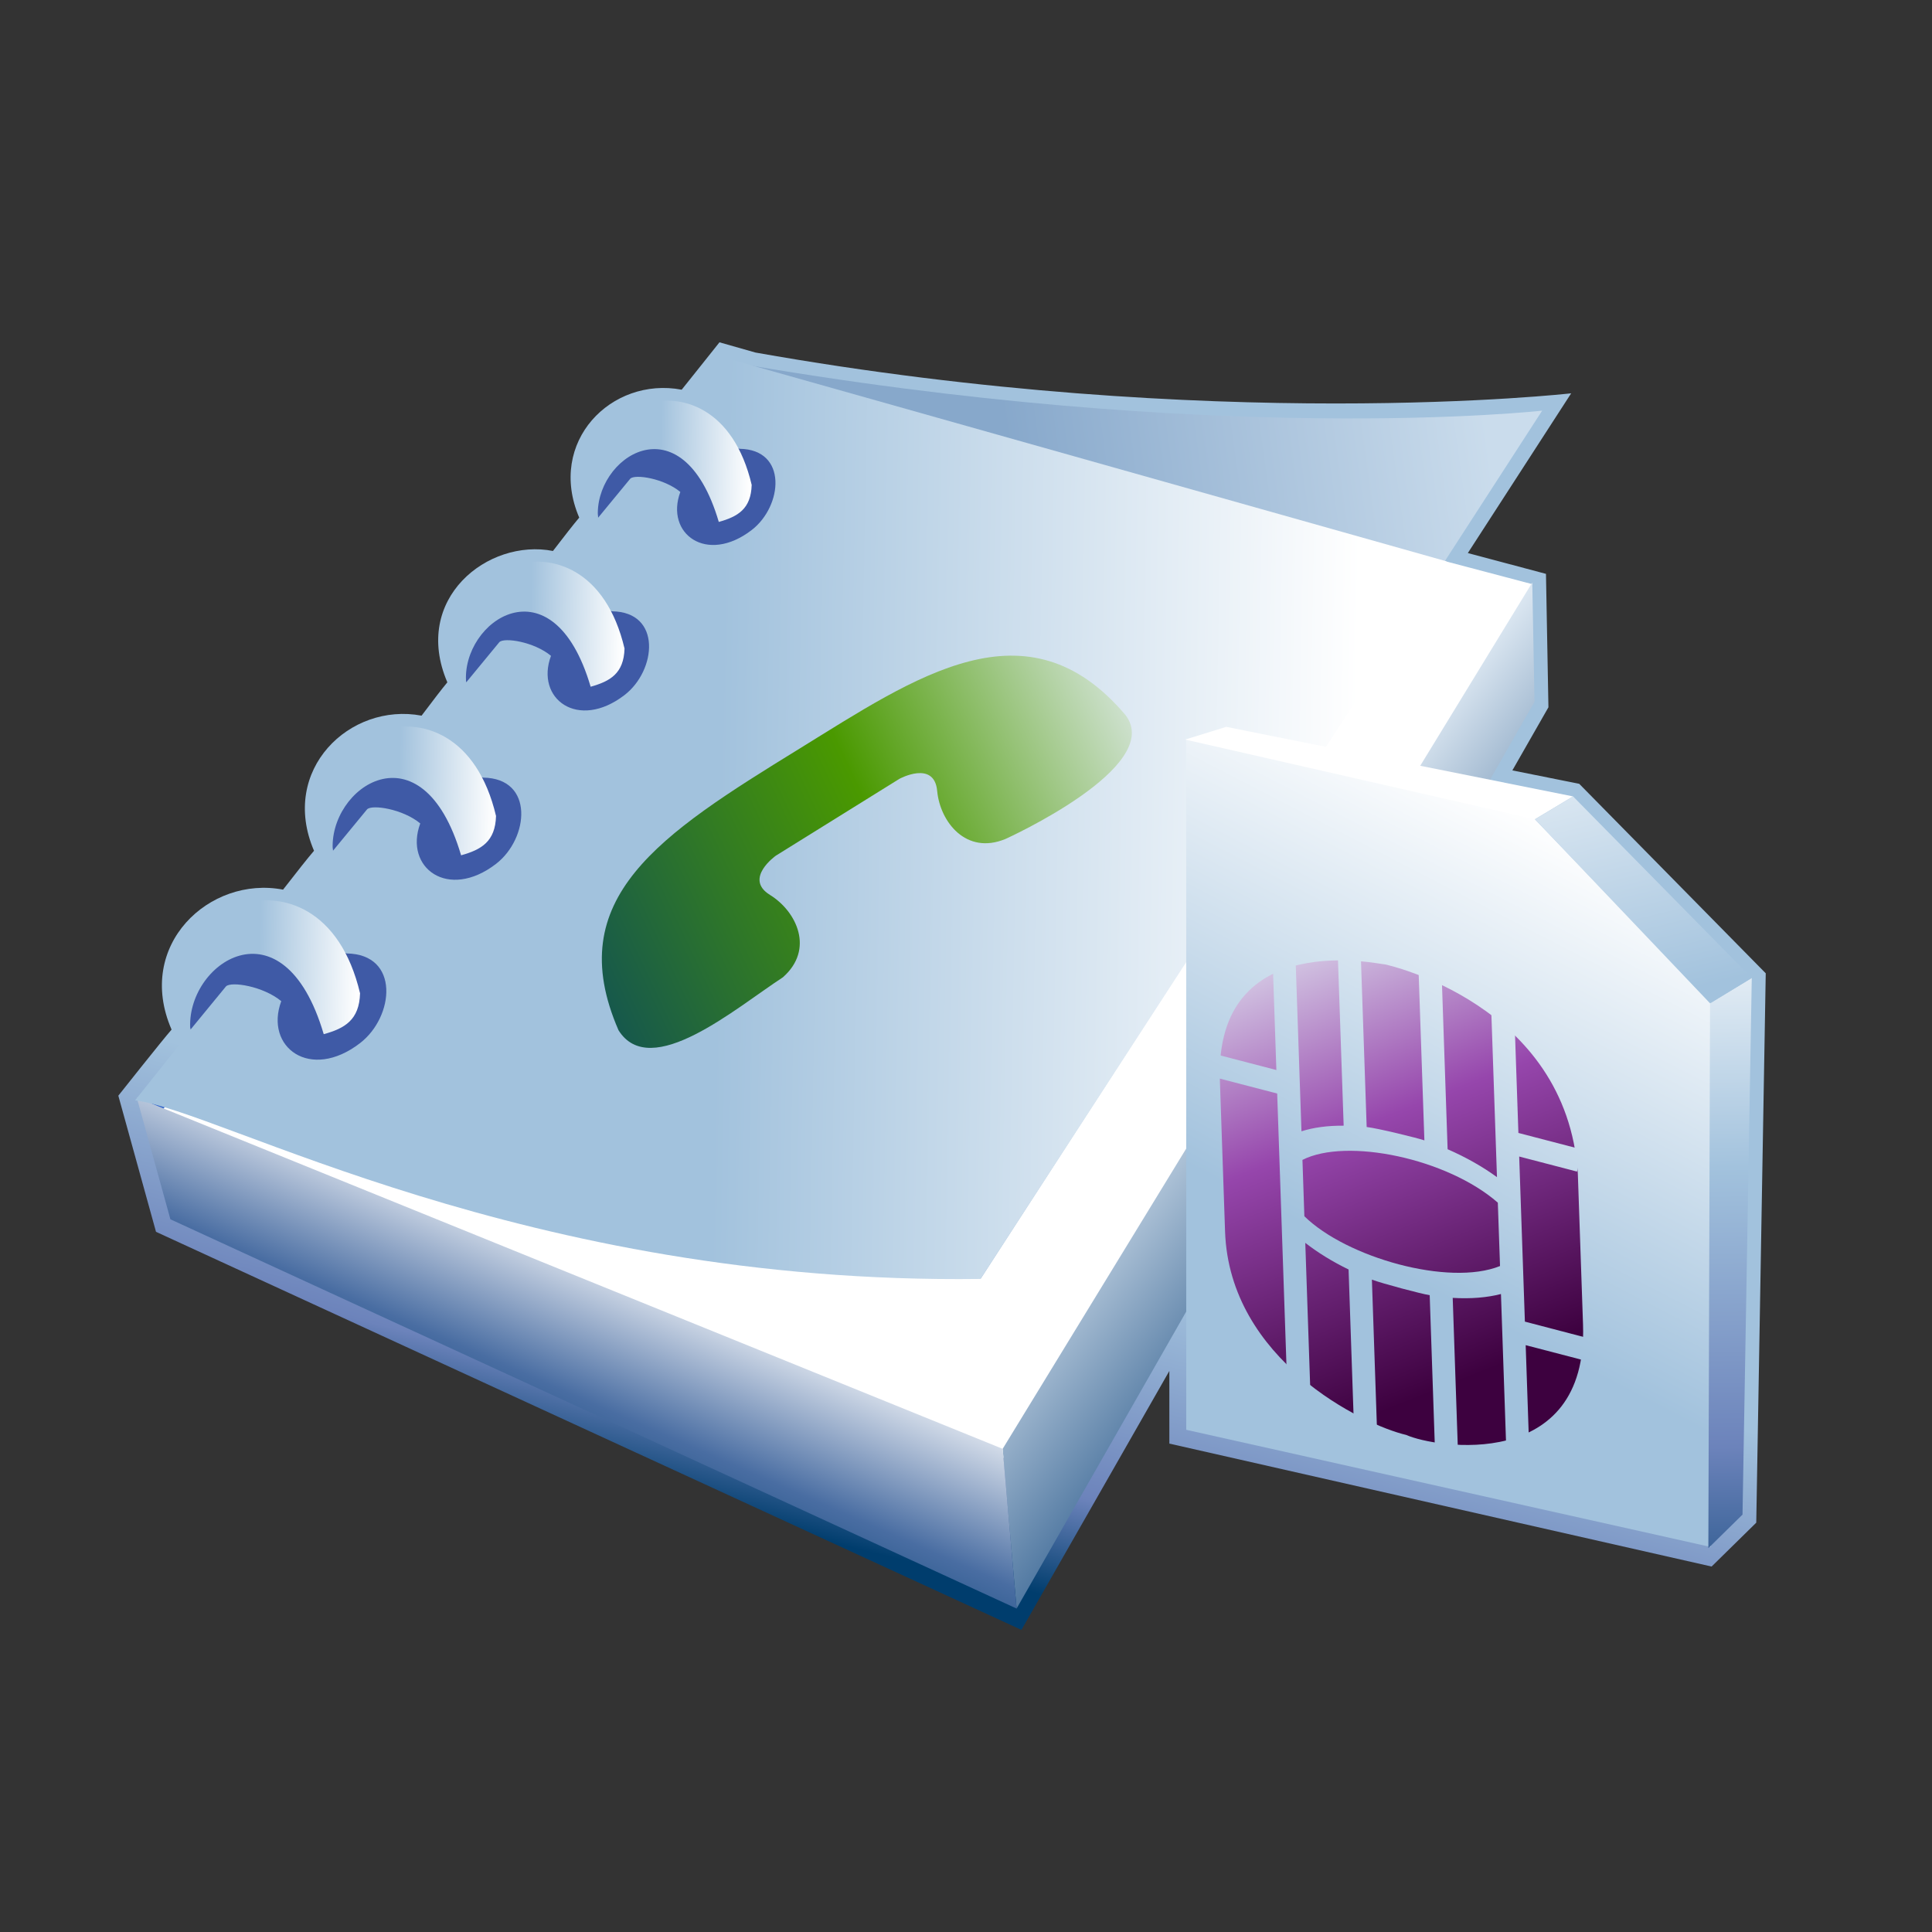 <?xml version="1.0" encoding="UTF-8"?>
<!DOCTYPE svg PUBLIC "-//W3C//DTD SVG 1.1 Tiny//EN" "http://www.w3.org/Graphics/SVG/1.1/DTD/svg11-tiny.dtd">
<svg width="100%" height="100%" viewBox="0 0 88 88">
<rect x="0" y="0" width="88" height="88" fill="#333333" stroke="none"/>
<linearGradient id="_16" gradientUnits="userSpaceOnUse" x1="43.93" y1="54.61" x2="39.9" y2="70.94">
<stop stop-color="#A2C2DD" offset="0.1"/>
<stop stop-color="#6C83BB" offset="0.71"/>
<stop stop-color="#003D6D" offset="0.99"/>
</linearGradient>
<path fill="url(#_16)" d="M31.05,17.75c-3.204-0.604-6.145,2.372-4.667,5.827c-0.268,0.317-0.653,0.812-1.197,1.519 c-2.96-0.581-6.443,2.18-4.81,5.983c-0.262,0.316-0.64,0.81-1.174,1.518c-3.268-0.615-6.483,2.468-4.899,6.154 c-0.301,0.352-0.754,0.928-1.41,1.771c-3.34-0.644-6.754,2.523-5.078,6.375c-0.421,0.479-2.425,3.01-2.425,3.01l1.716,6.201 L46.526,74.24c0,0,4.932-8.635,6.736-11.795c0,1.375,0,3.309,0,3.309l24.699,5.6l2.034-1.998l0.432-25.023l-8.495-8.631 c0,0-1.979-0.396-3.046-0.611c0.561-0.98,1.643-2.875,1.643-2.875l-0.112-6.077c0,0-2.466-0.657-3.559-0.948 c0.814-1.258,4.707-7.276,4.707-7.276s-16.245,1.853-37.154-1.857l-1.64-0.466C32.771,15.59,31.055,17.75,31.05,17.75z"/>
<path fill="none" stroke="#3366CC" stroke-width="0.582" d="M7.493,50.441c-0.188-0.057-0.386-0.117-0.552-0.158l0.515,0.207 L7.493,50.441z"/>
<polygon fill="#FFFFFF" points="33.216,16.955 69.796,26.609 45.67,66.461 7.17,50.861 "/>
<linearGradient id="_17" gradientUnits="userSpaceOnUse" x1="53.91" y1="46.68" x2="64.71" y2="55.08">
<stop stop-color="#DEE9F3" offset="0"/>
<stop stop-color="#235487" offset="1"/>
</linearGradient>
<polygon fill="url(#_17)" points="69.793,26.532 45.67,65.992 46.305,73.268 69.895,31.966 "/>
<linearGradient id="_18" gradientUnits="userSpaceOnUse" x1="28.52" y1="56.48" x2="24.32" y2="66.08">
<stop stop-color="#FFFFFF" offset="0"/>
<stop stop-color="#496DA2" offset="0.71"/>
<stop stop-color="#235487" offset="0.99"/>
</linearGradient>
<polygon fill="url(#_18)" points="45.67,65.992 6.228,49.992 7.762,55.537 46.305,73.268 "/>
<linearGradient id="_19" gradientUnits="userSpaceOnUse" x1="69.64" y1="33.09" x2="48.05" y2="36.09">
<stop stop-color="#CADCEC" offset="0"/>
<stop stop-color="#87A8CB" offset="1"/>
</linearGradient>
<path fill="url(#_19)" d="M33.134,16.469c22.262,3.907,37.11,2.235,37.11,2.235L44.661,58.252L33.134,16.469z"/>
<linearGradient id="_20" gradientUnits="userSpaceOnUse" x1="66.86" y1="37.82" x2="32.74" y2="37.19">
<stop stop-color="#FFFFFF" offset="0.15"/>
<stop stop-color="#A2C2DD" offset="1"/>
</linearGradient>
<path fill="url(#_20)" d="M65.885,25.567L44.662,58.254c-20.769,0.271-34.617-7.664-38.51-8.133L33.098,16.32 L65.885,25.567z"/>
<linearGradient id="_21" gradientUnits="userSpaceOnUse" x1="53.33" y1="31.25" x2="22.74" y2="45.64">
<stop stop-color="#E6EEF4" offset="0"/>
<stop stop-color="#4A9900" offset="0.44"/>
<stop stop-color="#0E4E58" offset="0.94"/>
</linearGradient>
<path fill="url(#_21)" d="M40.97,35.473c0,0,1.585-0.861,1.717,0.553c0.133,1.414,1.321,2.928,3.108,2.189 c0,0,7.285-3.289,5.468-5.648c-4.485-5.298-9.559-1.727-14.862,1.542c-6.351,3.911-10.846,6.801-8.229,12.816 c1.457,2.336,5.354-1.02,7.487-2.41c1.451-1.277,0.622-3.006-0.587-3.752c-1.211-0.744,0.265-1.787,0.265-1.787L40.97,35.473z"/>
<path fill="#3F5AA6" d="M27.877,27.844c0,0-7.938-2.729-6.64,3.235l1.508-1.831c0.221-0.226,1.583-0.016,2.352,0.624 c-0.726,1.955,1.23,3.416,3.349,1.787C29.905,30.538,30.151,27.872,27.877,27.844z"/>
<linearGradient id="_22" gradientUnits="userSpaceOnUse" x1="28.62" y1="28.49" x2="24.17" y2="28.4">
<stop stop-color="#FFFFFF" offset="0.05"/>
<stop stop-color="#A2C2DD" offset="1"/>
</linearGradient>
<path fill="url(#_22)" d="M26.903,31.28c0.893-0.251,1.511-0.606,1.543-1.74c-1.686-7.162-9.854-3.348-7.214,1.569 C20.989,28.281,25.176,25.41,26.903,31.28z"/>
<path fill="#3F5AA6" d="M33.685,20.442c0,0-7.7-2.647-6.441,3.139l1.464-1.778c0.215-0.218,1.536-0.012,2.28,0.605 c-0.701,1.896,1.194,3.314,3.25,1.735C35.652,23.054,35.891,20.47,33.685,20.442z"/>
<linearGradient id="_23" gradientUnits="userSpaceOnUse" x1="34.41" y1="21.06" x2="30.08" y2="20.98">
<stop stop-color="#FFFFFF" offset="0.05"/>
<stop stop-color="#A2C2DD" offset="1"/>
</linearGradient>
<path fill="url(#_23)" d="M32.74,23.773c0.865-0.242,1.467-0.588,1.498-1.687c-1.635-6.947-9.56-3.246-6.999,1.521 C27.005,20.867,31.064,18.083,32.74,23.773z"/>
<path fill="#3F5AA6" d="M22.006,35.42c0,0-8.178-2.813-6.84,3.332l1.555-1.889c0.228-0.23,1.631-0.014,2.421,0.643 c-0.746,2.016,1.266,3.521,3.449,1.844C24.095,38.192,24.348,35.446,22.006,35.42z"/>
<linearGradient id="_24" gradientUnits="userSpaceOnUse" x1="22.77" y1="36.08" x2="18.18" y2="36">
<stop stop-color="#FFFFFF" offset="0.05"/>
<stop stop-color="#A2C2DD" offset="1"/>
</linearGradient>
<path fill="url(#_24)" d="M21.002,38.958c0.92-0.256,1.558-0.623,1.591-1.791c-1.736-7.375-10.151-3.449-7.432,1.619 C14.911,35.868,19.222,32.913,21.002,38.958z"/>
<path fill="#3F5AA6" d="M15.789,43.428c0,0-8.503-2.922-7.111,3.468l1.615-1.967c0.236-0.24,1.695-0.01,2.518,0.672 c-0.775,2.096,1.318,3.66,3.588,1.912C17.962,46.313,18.226,43.461,15.789,43.428z"/>
<linearGradient id="_25" gradientUnits="userSpaceOnUse" x1="16.59" y1="44.12" x2="11.81" y2="44.03">
<stop stop-color="#FFFFFF" offset="0.05"/>
<stop stop-color="#A2C2DD" offset="1"/>
</linearGradient>
<path fill="url(#_25)" d="M14.745,47.105c0.957-0.262,1.62-0.646,1.655-1.861c-1.806-7.667-10.554-3.58-7.729,1.686 C8.413,43.899,12.896,40.827,14.745,47.105z"/>
<linearGradient id="_26" gradientUnits="userSpaceOnUse" x1="73.4" y1="37.69" x2="63.07" y2="57.69">
<stop stop-color="#FFFFFF" offset="0.05"/>
<stop stop-color="#A2C2DD" offset="1"/>
</linearGradient>
<polygon fill="url(#_26)" points="77.924,45.666 77.924,70.463 54.031,65.125 54.031,33.647 69.77,37.165 "/>
<linearGradient id="_27" gradientUnits="userSpaceOnUse" x1="58.35" y1="41.04" x2="67.56" y2="64.09">
<stop stop-color="#E6EEF4" offset="0"/>
<stop stop-color="#9646AC" offset="0.44"/>
<stop stop-color="#3D013F" offset="0.94"/>
</linearGradient>
<path fill="url(#_27)" d="M72.105,60.336c0.231,6.746-6.747,5.611-8.049,5.025c-1.984-0.465-8.056-3.42-8.256-9.268 l-0.236-6.883c-0.241-7.037,7.379-5.259,7.533-5.281c0,0,8.254,1.771,8.771,9.525L72.105,60.336z"/>
<path fill="url(#_26)" d="M69.197,52.678l2.634,0.686l0.193-1.014l-2.863-0.746l-0.211-6.143l-1.046-0.041l0.281,8.197 c-0.657-0.479-1.42-0.91-2.248-1.271l-0.277-8.107l-1.047-0.043l0.266,7.746c-0.333-0.113-2.114-0.549-2.629-0.609 l-0.263-7.683l-1.048-0.043l0.263,7.666c-0.722-0.006-1.374,0.08-1.922,0.256l-0.297-8.662l-1.047-0.039l0.201,5.91 l-2.636-0.686l-0.191,1.012l2.864,0.744l0.492,14.398l1.049,0.043l-0.261-7.639c0.571,0.445,1.238,0.857,1.972,1.213 l0.245,7.166l1.047,0.041l-0.23-6.746c0.47,0.18,2.247,0.648,2.633,0.711l0.237,6.953l1.046,0.043l-0.235-6.875 c0.821,0.049,1.566-0.012,2.198-0.176l0.269,7.861l1.047,0.041l-0.19-5.572l2.634,0.686l0.192-1.01l-2.862-0.748 L69.197,52.678z M59.412,55.398l-0.087-2.566c2.003-1.023,6.59-0.072,8.899,1.947l0.1,2.887 C65.999,58.605,61.327,57.279,59.412,55.398z"/>
<linearGradient id="_29" gradientUnits="userSpaceOnUse" x1="78.63" y1="40.48" x2="79" y2="76.81">
<stop stop-color="#FFFFFF" offset="0"/>
<stop stop-color="#A2C2DD" offset="0.35"/>
<stop stop-color="#6C83BB" offset="0.7"/>
<stop stop-color="#003D6D" offset="1"/>
</linearGradient>
<polygon fill="url(#_29)" points="77.813,70.516 79.369,68.988 79.791,44.545 77.89,45.699 "/>
<polygon fill="#FFFFFF" points="71.652,36.276 55.854,33.107 53.983,33.686 69.916,37.317 "/>
<linearGradient id="_30" gradientUnits="userSpaceOnUse" x1="71.29" y1="26.24" x2="75.92" y2="45.32">
<stop stop-color="#FFFFFF" offset="0.15"/>
<stop stop-color="#A2C2DD" offset="1"/>
</linearGradient>
<polygon fill="url(#_30)" points="69.916,37.317 77.89,45.699 79.791,44.545 71.652,36.276 "/>
</svg>